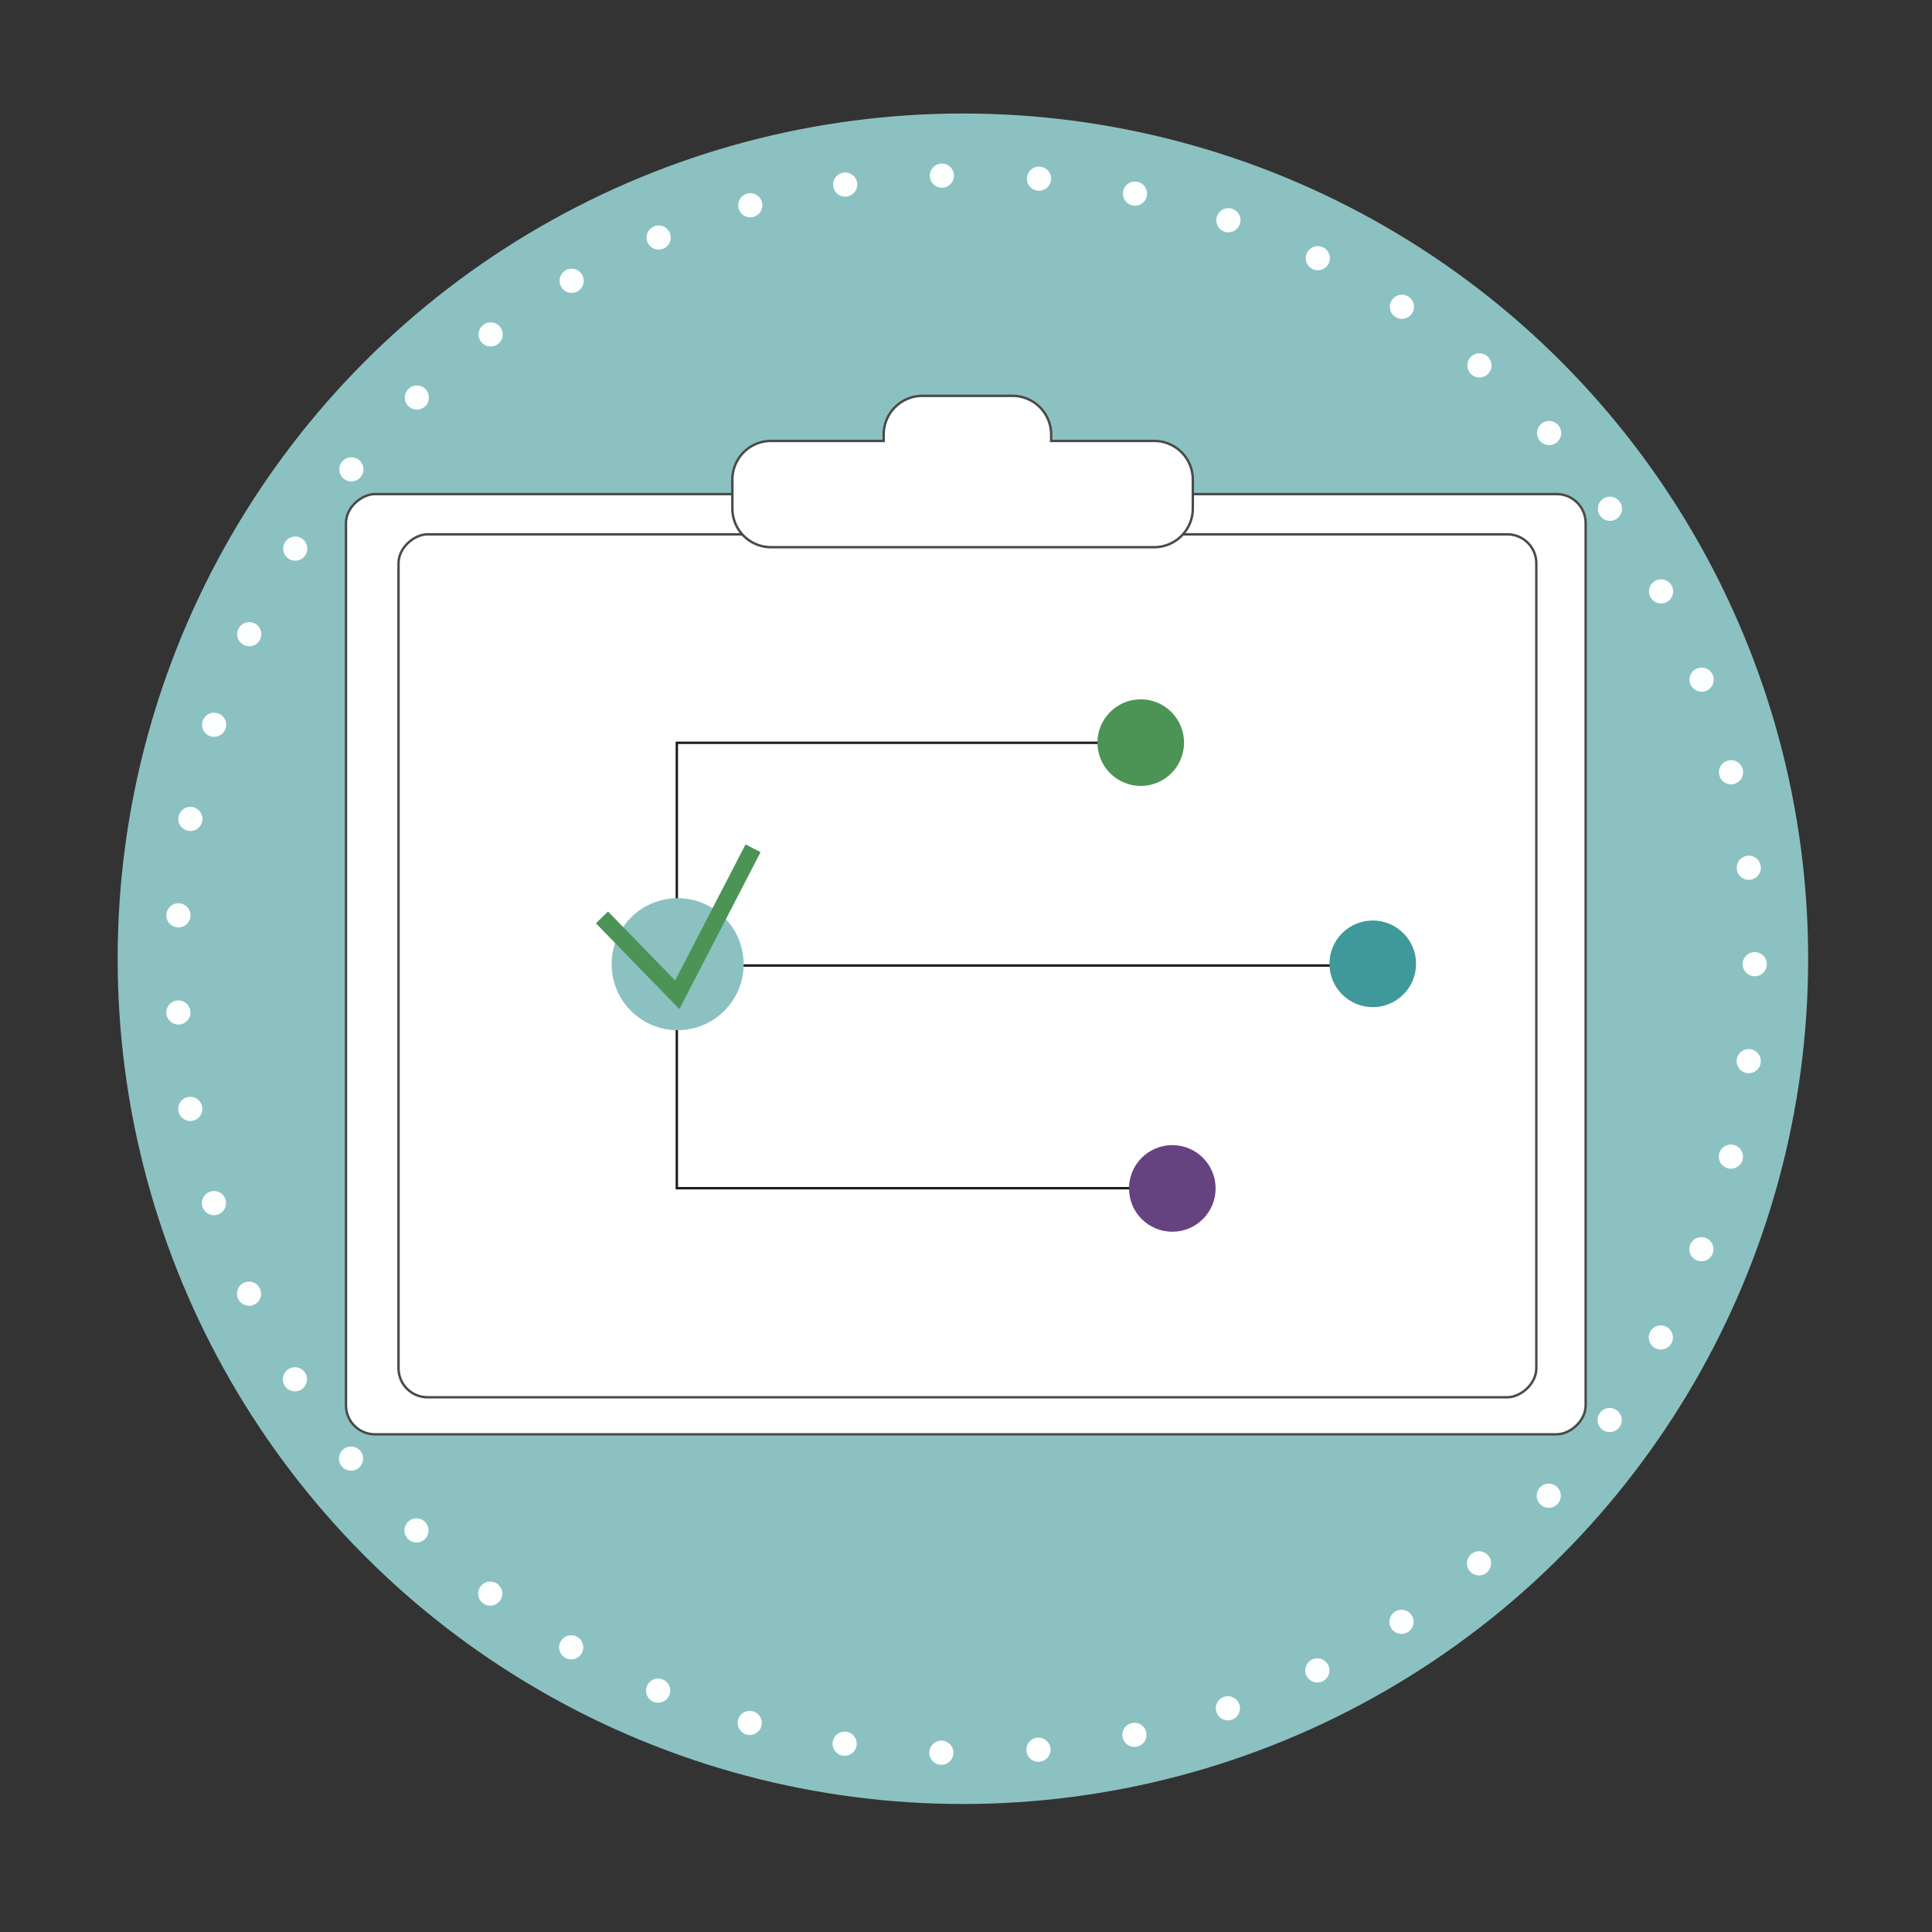 <svg xmlns="http://www.w3.org/2000/svg" viewBox="0 0 800 800"><rect x="0" y="0" width="800" height="800" fill="#333333" stroke="none"/><defs><style>.cls-1{fill:#8cc1c2;}.cls-2,.cls-4,.cls-8{fill:none;}.cls-2{stroke:#fdffff;stroke-linecap:round;stroke-width:10px;stroke-dasharray:0 40.25;}.cls-2,.cls-3,.cls-4,.cls-8{stroke-miterlimit:10;}.cls-3{fill:#fff;stroke:#4a4a49;}.cls-4{stroke:#1d1d1b;}.cls-5{fill:#4c9455;}.cls-6{fill:#3f989a;}.cls-7{fill:#644380;}.cls-8{stroke:#4c9455;stroke-width:7px;}</style></defs><g id="iconography-1"><circle class="cls-1" cx="398.72" cy="397" r="350"/><circle class="cls-2" cx="399.92" cy="399.25" r="326.67"/><rect class="cls-3" x="205.26" y="142.58" width="389.33" height="513.33" rx="12" transform="translate(799.17 -0.67) rotate(90)"/><rect class="cls-3" x="221.92" y="164.35" width="357.33" height="471.14" rx="12" transform="translate(800.51 -0.67) rotate(90)"/><polyline class="cls-4" points="471.92 307.58 280.26 307.58 280.26 399.8 280.26 492.01 471.92 492.01"/><line class="cls-4" x1="553.26" y1="399.8" x2="280.26" y2="399.8"/><circle class="cls-5" cx="472.36" cy="307.51" r="17.93"/><circle class="cls-6" cx="568.43" cy="399.1" r="17.93"/><circle class="cls-7" cx="485.43" cy="492.1" r="17.93"/><circle class="cls-1" cx="280.59" cy="399.25" r="27.33"/><polyline class="cls-8" points="249.26 379.88 280.44 411.92 311.83 351.25"/><path class="cls-3" d="M493.92,198.58v12a16,16,0,0,1-16,16H319.26a16,16,0,0,1-16-16v-12a16,16,0,0,1,16-16h46.66v-2.66a16,16,0,0,1,16-16h37.34a16,16,0,0,1,16,16v2.66h42.66A16,16,0,0,1,493.92,198.58Z"/></g></svg>